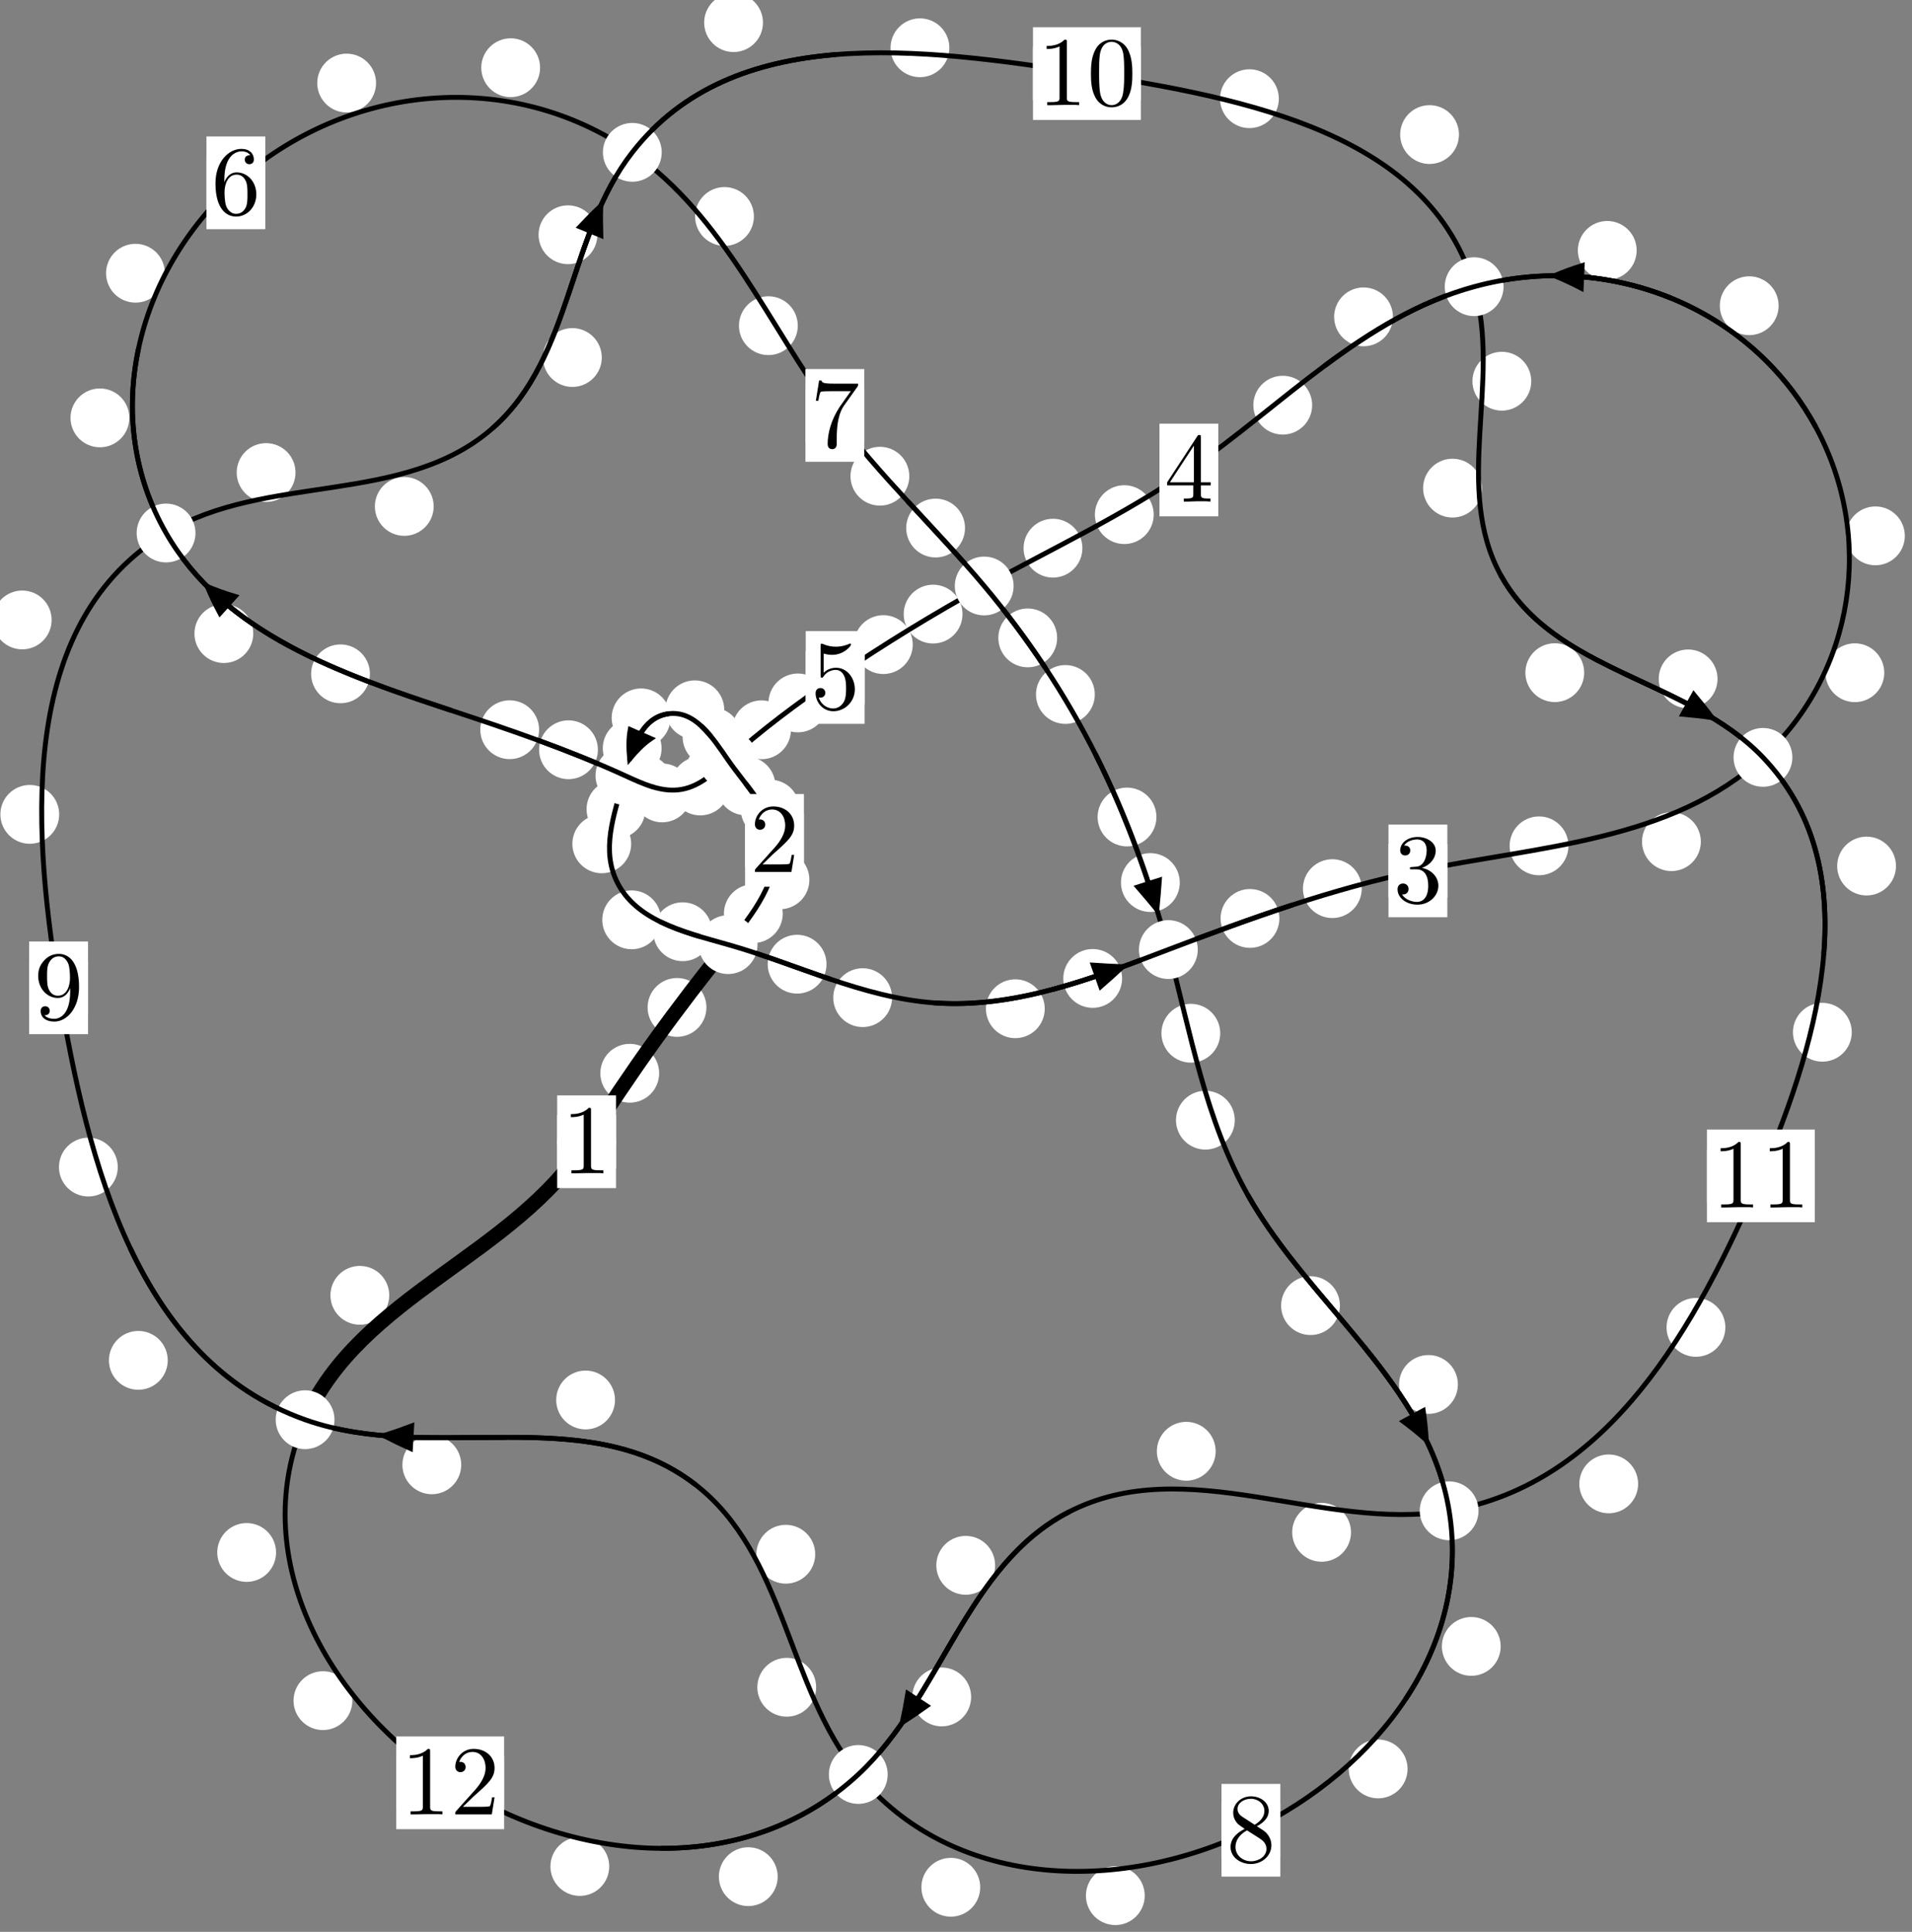 <?xml version="1.0"?>
<!-- Created by MetaPost 1.999 on 2021.07.05:2358 -->
<svg version="1.1" xmlns="http://www.w3.org/2000/svg" xmlns:xlink="http://www.w3.org/1999/xlink" width="194.323" height="196.328" viewBox="0 0 194.323 196.328">
<rect x="0" y="0" width="194.323" height="196.328" fill="#808080" stroke="none"/>
<!-- Original BoundingBox: -74.730148 -99.638138 119.592682 96.689575 -->
  <defs>
    <g transform="scale(0.01,0.01)" id="GLYPHcmr10_48">
      <path style="fill-rule: evenodd;" d="M460 -320C460 -400,455 -480,420 -554C374 -650,292 -666,250 -666C190 -666,117 -640,76 -547C44 -478,39 -400,39 -320C39 -245,43 -155,84 -79C127 2,200 22,249 22C303 22,379 1,423 -94C455 -163,460 -241,460 -320M249 -0C210 -0,151 -25,133 -121C122 -181,122 -273,122 -332C122 -396,122 -462,130 -516C149 -635,224 -644,249 -644C282 -644,348 -626,367 -527C377 -471,377 -395,377 -332C377 -257,377 -189,366 -125C351 -30,294 -0,249 -0"></path>
    </g>
    <g transform="scale(0.01,0.01)" id="GLYPHcmr10_49">
      <path style="fill-rule: evenodd;" d="M294 -640C294 -664,294 -666,271 -666C209 -602,121 -602,89 -602L89 -571C109 -571,168 -571,220 -597L220 -79C220 -43,217 -31,127 -31L95 -31L95 -0L257 -0L130 -3L217 -3L257 -3L297 -3L384 -3L419 -0L419 -31L387 -31C297 -31,294 -42,294 -79"></path>
    </g>
    <g transform="scale(0.01,0.01)" id="GLYPHcmr10_50">
      <path style="fill-rule: evenodd;" d="M127 -77L233 -180C389 -318,449 -372,449 -472C449 -586,359 -666,237 -666C124 -666,50 -574,50 -485C50 -429,100 -429,103 -429C120 -429,155 -441,155 -482C155 -508,137 -534,102 -534C94 -534,92 -534,89 -533C112 -598,166 -635,224 -635C315 -635,358 -554,358 -472C358 -392,308 -313,253 -251L61 -37C50 -26,50 -24,50 -0L421 -0L449 -174L424 -174C419 -144,412 -100,402 -85C395 -77,329 -77,307 -77"></path>
    </g>
    <g transform="scale(0.01,0.01)" id="GLYPHcmr10_51">
      <path style="fill-rule: evenodd;" d="M290 -352C372 -379,430 -449,430 -528C430 -610,342 -666,246 -666C145 -666,69 -606,69 -530C69 -497,91 -478,120 -478C151 -478,171 -500,171 -529C171 -579,124 -579,109 -579C140 -628,206 -641,242 -641C283 -641,338 -619,338 -529C338 -517,336 -459,310 -415C280 -367,246 -364,221 -363C213 -362,189 -360,182 -360C174 -359,167 -358,167 -348C167 -337,174 -337,191 -337L235 -337C317 -337,354 -269,354 -171C354 -35,285 -6,241 -6C198 -6,123 -23,88 -82C123 -77,154 -99,154 -137C154 -173,127 -193,98 -193C74 -193,42 -179,42 -135C42 -44,135 22,244 22C366 22,457 -69,457 -171C457 -253,394 -331,290 -352"></path>
    </g>
    <g transform="scale(0.01,0.01)" id="GLYPHcmr10_52">
      <path style="fill-rule: evenodd;" d="M294 -165L294 -78C294 -42,292 -31,218 -31L197 -31L197 -0L332 -0L238 -3L290 -3L332 -3L374 -3L427 -3L468 -0L468 -31L447 -31C373 -31,371 -42,371 -78L371 -165L471 -165L471 -196L371 -196L371 -651C371 -671,371 -677,355 -677C346 -677,343 -677,335 -665L28 -196L28 -165M300 -196L56 -196L300 -569"></path>
    </g>
    <g transform="scale(0.01,0.01)" id="GLYPHcmr10_53">
      <path style="fill-rule: evenodd;" d="M449 -201C449 -320,367 -420,259 -420C211 -420,168 -404,132 -369L132 -564C152 -558,185 -551,217 -551C340 -551,410 -642,410 -655C410 -661,407 -666,400 -666C399 -666,397 -666,392 -663C372 -654,323 -634,256 -634C216 -634,170 -641,123 -662C115 -665,113 -665,111 -665C101 -665,101 -657,101 -641L101 -345C101 -327,101 -319,115 -319C122 -319,124 -322,128 -328C139 -344,176 -398,257 -398C309 -398,334 -352,342 -334C358 -297,360 -258,360 -208C360 -173,360 -113,336 -71C312 -32,275 -6,229 -6C156 -6,99 -59,82 -118C85 -117,88 -116,99 -116C132 -116,149 -141,149 -165C149 -189,132 -214,99 -214C85 -214,50 -207,50 -161C50 -75,119 22,231 22C347 22,449 -74,449 -201"></path>
    </g>
    <g transform="scale(0.01,0.01)" id="GLYPHcmr10_54">
      <path style="fill-rule: evenodd;" d="M132 -328L132 -352C132 -605,256 -641,307 -641C331 -641,373 -635,395 -601C380 -601,340 -601,340 -556C340 -525,364 -510,386 -510C402 -510,432 -519,432 -558C432 -618,388 -666,305 -666C177 -666,42 -537,42 -316C42 -49,158 22,251 22C362 22,457 -72,457 -204C457 -331,368 -427,257 -427C189 -427,152 -376,132 -328M251 -6C188 -6,158 -66,152 -81C134 -128,134 -208,134 -226C134 -304,166 -404,256 -404C272 -404,318 -404,349 -342C367 -305,367 -254,367 -205C367 -157,367 -107,350 -71C320 -11,274 -6,251 -6"></path>
    </g>
    <g transform="scale(0.01,0.01)" id="GLYPHcmr10_55">
      <path style="fill-rule: evenodd;" d="M476 -609C485 -621,485 -623,485 -644L242 -644C120 -644,118 -657,114 -676L89 -676L56 -470L81 -470C84 -486,93 -549,106 -561C113 -567,191 -567,204 -567L411 -567C400 -551,321 -442,299 -409C209 -274,176 -135,176 -33C176 -23,176 22,222 22C268 22,268 -23,268 -33L268 -84C268 -139,271 -194,279 -248C283 -271,297 -357,341 -419"></path>
    </g>
    <g transform="scale(0.01,0.01)" id="GLYPHcmr10_56">
      <path style="fill-rule: evenodd;" d="M163 -457C117 -487,113 -521,113 -538C113 -599,178 -641,249 -641C322 -641,386 -589,386 -517C386 -460,347 -412,287 -377M309 -362C381 -399,430 -451,430 -517C430 -609,341 -666,250 -666C150 -666,69 -592,69 -499C69 -481,71 -436,113 -389C124 -377,161 -352,186 -335C128 -306,42 -250,42 -151C42 -45,144 22,249 22C362 22,457 -61,457 -168C457 -204,446 -249,408 -291C389 -312,373 -322,309 -362M209 -320L332 -242C360 -223,407 -193,407 -132C407 -58,332 -6,250 -6C164 -6,92 -68,92 -151C92 -209,124 -273,209 -320"></path>
    </g>
    <g transform="scale(0.01,0.01)" id="GLYPHcmr10_57">
      <path style="fill-rule: evenodd;" d="M367 -318L367 -286C367 -52,263 -6,205 -6C188 -6,134 -8,107 -42C151 -42,159 -71,159 -88C159 -119,135 -134,113 -134C97 -134,67 -125,67 -86C67 -19,121 22,206 22C335 22,457 -114,457 -329C457 -598,342 -666,253 -666C198 -666,149 -648,106 -603C65 -558,42 -516,42 -441C42 -316,130 -218,242 -218C303 -218,344 -260,367 -318M243 -241C227 -241,181 -241,150 -304C132 -341,132 -391,132 -440C132 -494,132 -541,153 -578C180 -628,218 -641,253 -641C299 -641,332 -607,349 -562C361 -530,365 -467,365 -421C365 -338,331 -241,243 -241"></path>
    </g>
  </defs>
  <path d="M66.993 109.072C66.993 108.28,66.678 107.519,66.118 106.959C65.557 106.398,64.797 106.084,64.004 106.084C63.212 106.084,62.452 106.398,61.891 106.959C61.331 107.519,61.016 108.28,61.016 109.072C61.016 109.865,61.331 110.625,61.891 111.186C62.452 111.746,63.212 112.061,64.004 112.061C64.797 112.061,65.557 111.746,66.118 111.186C66.678 110.625,66.993 109.865,66.993 109.072Z" style="fill: rgb(100%,100%,100%);stroke: none;"></path>
  <path d="M62.607 116.034C62.607 115.241,62.292 114.481,61.731 113.92C61.171 113.36,60.411 113.045,59.618 113.045C58.825 113.045,58.065 113.36,57.505 113.92C56.944 114.481,56.629 115.241,56.629 116.034C56.629 116.826,56.944 117.586,57.505 118.147C58.065 118.707,58.825 119.022,59.618 119.022C60.411 119.022,61.171 118.707,61.731 118.147C62.292 117.586,62.607 116.826,62.607 116.034Z" style="fill: rgb(100%,100%,100%);stroke: none;"></path>
  <path d="M79.553 92.849C79.553 92.056,79.238 91.296,78.677 90.735C78.117 90.175,77.357 89.86,76.564 89.86C75.771 89.86,75.011 90.175,74.451 90.735C73.89 91.296,73.575 92.056,73.575 92.849C73.575 93.641,73.89 94.401,74.451 94.962C75.011 95.522,75.771 95.837,76.564 95.837C77.357 95.837,78.117 95.522,78.677 94.962C79.238 94.401,79.553 93.641,79.553 92.849Z" style="fill: rgb(100%,100%,100%);stroke: none;"></path>
  <path d="M71.796 102.382C71.796 101.59,71.481 100.829,70.92 100.269C70.36 99.708,69.6 99.394,68.807 99.394C68.014 99.394,67.254 99.708,66.694 100.269C66.133 100.829,65.818 101.59,65.818 102.382C65.818 103.175,66.133 103.935,66.694 104.496C67.254 105.056,68.014 105.371,68.807 105.371C69.6 105.371,70.36 105.056,70.92 104.496C71.481 103.935,71.796 103.175,71.796 102.382Z" style="fill: rgb(100%,100%,100%);stroke: none;"></path>
  <path d="M81.263 82.224C81.263 81.432,80.948 80.672,80.387 80.111C79.827 79.551,79.067 79.236,78.274 79.236C77.481 79.236,76.721 79.551,76.161 80.111C75.6 80.672,75.285 81.432,75.285 82.224C75.285 83.017,75.6 83.777,76.161 84.338C76.721 84.898,77.481 85.213,78.274 85.213C79.067 85.213,79.827 84.898,80.387 84.338C80.948 83.777,81.263 83.017,81.263 82.224Z" style="fill: rgb(100%,100%,100%);stroke: none;"></path>
  <path d="M82.26 89.412C82.26 88.62,81.945 87.859,81.385 87.299C80.824 86.738,80.064 86.424,79.271 86.424C78.479 86.424,77.719 86.738,77.158 87.299C76.598 87.859,76.283 88.62,76.283 89.412C76.283 90.205,76.598 90.965,77.158 91.526C77.719 92.086,78.479 92.401,79.271 92.401C80.064 92.401,80.824 92.086,81.385 91.526C81.945 90.965,82.26 90.205,82.26 89.412Z" style="fill: rgb(100%,100%,100%);stroke: none;"></path>
  <path d="M75.354 74.888C75.354 74.096,75.04 73.336,74.479 72.775C73.919 72.215,73.158 71.9,72.366 71.9C71.573 71.9,70.813 72.215,70.252 72.775C69.692 73.336,69.377 74.096,69.377 74.888C69.377 75.681,69.692 76.441,70.252 77.002C70.813 77.562,71.573 77.877,72.366 77.877C73.158 77.877,73.919 77.562,74.479 77.002C75.04 76.441,75.354 75.681,75.354 74.888Z" style="fill: rgb(100%,100%,100%);stroke: none;"></path>
  <path d="M78.807 79.872C78.807 79.079,78.492 78.319,77.932 77.758C77.371 77.198,76.611 76.883,75.819 76.883C75.026 76.883,74.266 77.198,73.705 77.758C73.145 78.319,72.83 79.079,72.83 79.872C72.83 80.664,73.145 81.425,73.705 81.985C74.266 82.546,75.026 82.861,75.819 82.861C76.611 82.861,77.371 82.546,77.932 81.985C78.492 81.425,78.807 80.664,78.807 79.872Z" style="fill: rgb(100%,100%,100%);stroke: none;"></path>
  <path d="M68.143 72.956C68.143 72.163,67.829 71.403,67.268 70.842C66.708 70.282,65.947 69.967,65.155 69.967C64.362 69.967,63.602 70.282,63.041 70.842C62.481 71.403,62.166 72.163,62.166 72.956C62.166 73.748,62.481 74.508,63.041 75.069C63.602 75.629,64.362 75.944,65.155 75.944C65.947 75.944,66.708 75.629,67.268 75.069C67.829 74.508,68.143 73.748,68.143 72.956Z" style="fill: rgb(100%,100%,100%);stroke: none;"></path>
  <path d="M73.607 72.136C73.607 71.343,73.292 70.583,72.731 70.022C72.171 69.462,71.411 69.147,70.618 69.147C69.825 69.147,69.065 69.462,68.505 70.022C67.944 70.583,67.629 71.343,67.629 72.136C67.629 72.928,67.944 73.688,68.505 74.249C69.065 74.809,69.825 75.124,70.618 75.124C71.411 75.124,72.171 74.809,72.731 74.249C73.292 73.688,73.607 72.928,73.607 72.136Z" style="fill: rgb(100%,100%,100%);stroke: none;"></path>
  <path d="M65.593 82.235C65.593 81.442,65.278 80.682,64.717 80.121C64.157 79.561,63.397 79.246,62.604 79.246C61.811 79.246,61.051 79.561,60.491 80.121C59.93 80.682,59.615 81.442,59.615 82.235C59.615 83.027,59.93 83.788,60.491 84.348C61.051 84.908,61.811 85.223,62.604 85.223C63.397 85.223,64.157 84.908,64.717 84.348C65.278 83.788,65.593 83.027,65.593 82.235Z" style="fill: rgb(100%,100%,100%);stroke: none;"></path>
  <path d="M67.24 76.05C67.24 75.258,66.925 74.498,66.365 73.937C65.804 73.377,65.044 73.062,64.252 73.062C63.459 73.062,62.699 73.377,62.138 73.937C61.578 74.498,61.263 75.258,61.263 76.05C61.263 76.843,61.578 77.603,62.138 78.164C62.699 78.724,63.459 79.039,64.252 79.039C65.044 79.039,65.804 78.724,66.365 78.164C66.925 77.603,67.24 76.843,67.24 76.05Z" style="fill: rgb(100%,100%,100%);stroke: none;"></path>
  <path d="M67.188 93.481C67.188 92.688,66.873 91.928,66.313 91.367C65.752 90.807,64.992 90.492,64.199 90.492C63.407 90.492,62.647 90.807,62.086 91.367C61.526 91.928,61.211 92.688,61.211 93.481C61.211 94.273,61.526 95.034,62.086 95.594C62.647 96.154,63.407 96.469,64.199 96.469C64.992 96.469,65.752 96.154,66.313 95.594C66.873 95.034,67.188 94.273,67.188 93.481Z" style="fill: rgb(100%,100%,100%);stroke: none;"></path>
  <path d="M64.148 85.757C64.148 84.964,63.833 84.204,63.273 83.644C62.712 83.083,61.952 82.768,61.16 82.768C60.367 82.768,59.607 83.083,59.046 83.644C58.486 84.204,58.171 84.964,58.171 85.757C58.171 86.55,58.486 87.31,59.046 87.87C59.607 88.431,60.367 88.746,61.16 88.746C61.952 88.746,62.712 88.431,63.273 87.87C63.833 87.31,64.148 86.55,64.148 85.757Z" style="fill: rgb(100%,100%,100%);stroke: none;"></path>
  <path d="M84.002 97.988C84.002 97.195,83.687 96.435,83.126 95.875C82.566 95.314,81.806 94.999,81.013 94.999C80.22 94.999,79.46 95.314,78.9 95.875C78.339 96.435,78.024 97.195,78.024 97.988C78.024 98.781,78.339 99.541,78.9 100.101C79.46 100.662,80.22 100.977,81.013 100.977C81.806 100.977,82.566 100.662,83.126 100.101C83.687 99.541,84.002 98.781,84.002 97.988Z" style="fill: rgb(100%,100%,100%);stroke: none;"></path>
  <path d="M72.368 94.69C72.368 93.897,72.053 93.137,71.493 92.577C70.932 92.016,70.172 91.701,69.379 91.701C68.587 91.701,67.826 92.016,67.266 92.577C66.706 93.137,66.391 93.897,66.391 94.69C66.391 95.483,66.706 96.243,67.266 96.803C67.826 97.364,68.587 97.679,69.379 97.679C70.172 97.679,70.932 97.364,71.493 96.803C72.053 96.243,72.368 95.483,72.368 94.69Z" style="fill: rgb(100%,100%,100%);stroke: none;"></path>
  <path d="M106.181 102.516C106.181 101.723,105.866 100.963,105.305 100.403C104.745 99.842,103.985 99.527,103.192 99.527C102.399 99.527,101.639 99.842,101.079 100.403C100.518 100.963,100.203 101.723,100.203 102.516C100.203 103.309,100.518 104.069,101.079 104.629C101.639 105.19,102.399 105.505,103.192 105.505C103.985 105.505,104.745 105.19,105.305 104.629C105.866 104.069,106.181 103.309,106.181 102.516Z" style="fill: rgb(100%,100%,100%);stroke: none;"></path>
  <path d="M90.665 101.389C90.665 100.596,90.35 99.836,89.789 99.275C89.229 98.715,88.469 98.4,87.676 98.4C86.883 98.4,86.123 98.715,85.563 99.275C85.002 99.836,84.687 100.596,84.687 101.389C84.687 102.181,85.002 102.942,85.563 103.502C86.123 104.063,86.883 104.378,87.676 104.378C88.469 104.378,89.229 104.063,89.789 103.502C90.35 102.942,90.665 102.181,90.665 101.389Z" style="fill: rgb(100%,100%,100%);stroke: none;"></path>
  <path d="M130.028 93.339C130.028 92.546,129.713 91.786,129.152 91.226C128.592 90.665,127.832 90.35,127.039 90.35C126.246 90.35,125.486 90.665,124.926 91.226C124.365 91.786,124.05 92.546,124.05 93.339C124.05 94.132,124.365 94.892,124.926 95.452C125.486 96.013,126.246 96.328,127.039 96.328C127.832 96.328,128.592 96.013,129.152 95.452C129.713 94.892,130.028 94.132,130.028 93.339Z" style="fill: rgb(100%,100%,100%);stroke: none;"></path>
  <path d="M114.043 99.435C114.043 98.643,113.728 97.883,113.168 97.322C112.607 96.762,111.847 96.447,111.054 96.447C110.262 96.447,109.502 96.762,108.941 97.322C108.381 97.883,108.066 98.643,108.066 99.435C108.066 100.228,108.381 100.988,108.941 101.549C109.502 102.109,110.262 102.424,111.054 102.424C111.847 102.424,112.607 102.109,113.168 101.549C113.728 100.988,114.043 100.228,114.043 99.435Z" style="fill: rgb(100%,100%,100%);stroke: none;"></path>
  <path d="M159.407 85.961C159.407 85.168,159.092 84.408,158.531 83.848C157.971 83.287,157.211 82.972,156.418 82.972C155.625 82.972,154.865 83.287,154.305 83.848C153.744 84.408,153.429 85.168,153.429 85.961C153.429 86.754,153.744 87.514,154.305 88.074C154.865 88.635,155.625 88.95,156.418 88.95C157.211 88.95,157.971 88.635,158.531 88.074C159.092 87.514,159.407 86.754,159.407 85.961Z" style="fill: rgb(100%,100%,100%);stroke: none;"></path>
  <path d="M138.399 90.31C138.399 89.517,138.084 88.757,137.524 88.196C136.963 87.636,136.203 87.321,135.41 87.321C134.618 87.321,133.858 87.636,133.297 88.196C132.737 88.757,132.422 89.517,132.422 90.31C132.422 91.102,132.737 91.862,133.297 92.423C133.858 92.983,134.618 93.298,135.41 93.298C136.203 93.298,136.963 92.983,137.524 92.423C138.084 91.862,138.399 91.102,138.399 90.31Z" style="fill: rgb(100%,100%,100%);stroke: none;"></path>
  <path d="M191.505 68.368C191.505 67.575,191.19 66.815,190.63 66.254C190.069 65.694,189.309 65.379,188.516 65.379C187.724 65.379,186.963 65.694,186.403 66.254C185.842 66.815,185.528 67.575,185.528 68.368C185.528 69.16,185.842 69.921,186.403 70.481C186.963 71.042,187.724 71.357,188.516 71.357C189.309 71.357,190.069 71.042,190.63 70.481C191.19 69.921,191.505 69.16,191.505 68.368Z" style="fill: rgb(100%,100%,100%);stroke: none;"></path>
  <path d="M172.862 85.537C172.862 84.745,172.547 83.985,171.987 83.424C171.426 82.864,170.666 82.549,169.874 82.549C169.081 82.549,168.321 82.864,167.76 83.424C167.2 83.985,166.885 84.745,166.885 85.537C166.885 86.33,167.2 87.09,167.76 87.651C168.321 88.211,169.081 88.526,169.874 88.526C170.666 88.526,171.426 88.211,171.987 87.651C172.547 87.09,172.862 86.33,172.862 85.537Z" style="fill: rgb(100%,100%,100%);stroke: none;"></path>
  <path d="M180.768 31.07C180.768 30.277,180.453 29.517,179.893 28.957C179.332 28.396,178.572 28.081,177.78 28.081C176.987 28.081,176.227 28.396,175.666 28.957C175.106 29.517,174.791 30.277,174.791 31.07C174.791 31.863,175.106 32.623,175.666 33.183C176.227 33.744,176.987 34.059,177.78 34.059C178.572 34.059,179.332 33.744,179.893 33.183C180.453 32.623,180.768 31.863,180.768 31.07Z" style="fill: rgb(100%,100%,100%);stroke: none;"></path>
  <path d="M193.593 54.457C193.593 53.664,193.278 52.904,192.717 52.344C192.157 51.783,191.397 51.468,190.604 51.468C189.811 51.468,189.051 51.783,188.491 52.344C187.93 52.904,187.615 53.664,187.615 54.457C187.615 55.25,187.93 56.01,188.491 56.57C189.051 57.131,189.811 57.446,190.604 57.446C191.397 57.446,192.157 57.131,192.717 56.57C193.278 56.01,193.593 55.25,193.593 54.457Z" style="fill: rgb(100%,100%,100%);stroke: none;"></path>
  <path d="M141.569 32.201C141.569 31.408,141.254 30.648,140.694 30.088C140.133 29.527,139.373 29.212,138.58 29.212C137.788 29.212,137.028 29.527,136.467 30.088C135.907 30.648,135.592 31.408,135.592 32.201C135.592 32.994,135.907 33.754,136.467 34.314C137.028 34.875,137.788 35.19,138.58 35.19C139.373 35.19,140.133 34.875,140.694 34.314C141.254 33.754,141.569 32.994,141.569 32.201Z" style="fill: rgb(100%,100%,100%);stroke: none;"></path>
  <path d="M166.34 25.448C166.34 24.655,166.025 23.895,165.465 23.335C164.904 22.774,164.144 22.459,163.351 22.459C162.559 22.459,161.799 22.774,161.238 23.335C160.678 23.895,160.363 24.655,160.363 25.448C160.363 26.241,160.678 27.001,161.238 27.561C161.799 28.122,162.559 28.437,163.351 28.437C164.144 28.437,164.904 28.122,165.465 27.561C166.025 27.001,166.34 26.241,166.34 25.448Z" style="fill: rgb(100%,100%,100%);stroke: none;"></path>
  <path d="M117.255 52.301C117.255 51.508,116.94 50.748,116.379 50.188C115.819 49.627,115.059 49.312,114.266 49.312C113.473 49.312,112.713 49.627,112.153 50.188C111.592 50.748,111.277 51.508,111.277 52.301C111.277 53.094,111.592 53.854,112.153 54.414C112.713 54.975,113.473 55.29,114.266 55.29C115.059 55.29,115.819 54.975,116.379 54.414C116.94 53.854,117.255 53.094,117.255 52.301Z" style="fill: rgb(100%,100%,100%);stroke: none;"></path>
  <path d="M133.359 41.176C133.359 40.384,133.044 39.623,132.483 39.063C131.923 38.502,131.163 38.188,130.37 38.188C129.577 38.188,128.817 38.502,128.257 39.063C127.696 39.623,127.381 40.384,127.381 41.176C127.381 41.969,127.696 42.729,128.257 43.29C128.817 43.85,129.577 44.165,130.37 44.165C131.163 44.165,131.923 43.85,132.483 43.29C133.044 42.729,133.359 41.969,133.359 41.176Z" style="fill: rgb(100%,100%,100%);stroke: none;"></path>
  <path d="M97.823 62.409C97.823 61.617,97.508 60.857,96.947 60.296C96.387 59.736,95.627 59.421,94.834 59.421C94.041 59.421,93.281 59.736,92.721 60.296C92.16 60.857,91.845 61.617,91.845 62.409C91.845 63.202,92.16 63.962,92.721 64.523C93.281 65.083,94.041 65.398,94.834 65.398C95.627 65.398,96.387 65.083,96.947 64.523C97.508 63.962,97.823 63.202,97.823 62.409Z" style="fill: rgb(100%,100%,100%);stroke: none;"></path>
  <path d="M110.007 55.709C110.007 54.916,109.692 54.156,109.131 53.596C108.571 53.035,107.811 52.72,107.018 52.72C106.225 52.72,105.465 53.035,104.905 53.596C104.344 54.156,104.029 54.916,104.029 55.709C104.029 56.502,104.344 57.262,104.905 57.822C105.465 58.383,106.225 58.698,107.018 58.698C107.811 58.698,108.571 58.383,109.131 57.822C109.692 57.262,110.007 56.502,110.007 55.709Z" style="fill: rgb(100%,100%,100%);stroke: none;"></path>
  <path d="M84.081 71.436C84.081 70.644,83.766 69.884,83.205 69.323C82.645 68.763,81.885 68.448,81.092 68.448C80.299 68.448,79.539 68.763,78.979 69.323C78.418 69.884,78.103 70.644,78.103 71.436C78.103 72.229,78.418 72.989,78.979 73.55C79.539 74.11,80.299 74.425,81.092 74.425C81.885 74.425,82.645 74.11,83.205 73.55C83.766 72.989,84.081 72.229,84.081 71.436Z" style="fill: rgb(100%,100%,100%);stroke: none;"></path>
  <path d="M92.766 65.51C92.766 64.717,92.451 63.957,91.89 63.397C91.33 62.836,90.57 62.521,89.777 62.521C88.984 62.521,88.224 62.836,87.664 63.397C87.103 63.957,86.788 64.717,86.788 65.51C86.788 66.303,87.103 67.063,87.664 67.623C88.224 68.184,88.984 68.499,89.777 68.499C90.57 68.499,91.33 68.184,91.89 67.623C92.451 67.063,92.766 66.303,92.766 65.51Z" style="fill: rgb(100%,100%,100%);stroke: none;"></path>
  <path d="M75.588 78.517C75.588 77.724,75.273 76.964,74.713 76.403C74.152 75.843,73.392 75.528,72.599 75.528C71.807 75.528,71.046 75.843,70.486 76.403C69.925 76.964,69.61 77.724,69.61 78.517C69.61 79.309,69.925 80.069,70.486 80.63C71.046 81.19,71.807 81.505,72.599 81.505C73.392 81.505,74.152 81.19,74.713 80.63C75.273 80.069,75.588 79.309,75.588 78.517Z" style="fill: rgb(100%,100%,100%);stroke: none;"></path>
  <path d="M80.387 74.167C80.387 73.374,80.073 72.614,79.512 72.054C78.952 71.493,78.191 71.178,77.399 71.178C76.606 71.178,75.846 71.493,75.285 72.054C74.725 72.614,74.41 73.374,74.41 74.167C74.41 74.96,74.725 75.72,75.285 76.28C75.846 76.841,76.606 77.156,77.399 77.156C78.191 77.156,78.952 76.841,79.512 76.28C80.073 75.72,80.387 74.96,80.387 74.167Z" style="fill: rgb(100%,100%,100%);stroke: none;"></path>
  <path d="M70.287 80.582C70.287 79.789,69.972 79.029,69.412 78.468C68.851 77.908,68.091 77.593,67.298 77.593C66.506 77.593,65.745 77.908,65.185 78.468C64.624 79.029,64.31 79.789,64.31 80.582C64.31 81.374,64.624 82.135,65.185 82.695C65.745 83.255,66.506 83.57,67.298 83.57C68.091 83.57,68.851 83.255,69.412 82.695C69.972 82.135,70.287 81.374,70.287 80.582Z" style="fill: rgb(100%,100%,100%);stroke: none;"></path>
  <path d="M74.16 79.878C74.16 79.085,73.845 78.325,73.285 77.765C72.724 77.204,71.964 76.889,71.172 76.889C70.379 76.889,69.619 77.204,69.058 77.765C68.498 78.325,68.183 79.085,68.183 79.878C68.183 80.671,68.498 81.431,69.058 81.991C69.619 82.552,70.379 82.867,71.172 82.867C71.964 82.867,72.724 82.552,73.285 81.991C73.845 81.431,74.16 80.671,74.16 79.878Z" style="fill: rgb(100%,100%,100%);stroke: none;"></path>
  <path d="M60.767 76.196C60.767 75.403,60.452 74.643,59.892 74.083C59.331 73.522,58.571 73.207,57.778 73.207C56.986 73.207,56.226 73.522,55.665 74.083C55.105 74.643,54.79 75.403,54.79 76.196C54.79 76.989,55.105 77.749,55.665 78.309C56.226 78.87,56.986 79.185,57.778 79.185C58.571 79.185,59.331 78.87,59.892 78.309C60.452 77.749,60.767 76.989,60.767 76.196Z" style="fill: rgb(100%,100%,100%);stroke: none;"></path>
  <path d="M68.355 79.667C68.355 78.874,68.04 78.114,67.48 77.554C66.919 76.993,66.159 76.678,65.367 76.678C64.574 76.678,63.814 76.993,63.253 77.554C62.693 78.114,62.378 78.874,62.378 79.667C62.378 80.46,62.693 81.22,63.253 81.78C63.814 82.341,64.574 82.656,65.367 82.656C66.159 82.656,66.919 82.341,67.48 81.78C68.04 81.22,68.355 80.46,68.355 79.667Z" style="fill: rgb(100%,100%,100%);stroke: none;"></path>
  <path d="M37.597 68.481C37.597 67.688,37.282 66.928,36.722 66.367C36.161 65.807,35.401 65.492,34.608 65.492C33.816 65.492,33.055 65.807,32.495 66.367C31.934 66.928,31.62 67.688,31.62 68.481C31.62 69.273,31.934 70.034,32.495 70.594C33.055 71.155,33.816 71.469,34.608 71.469C35.401 71.469,36.161 71.155,36.722 70.594C37.282 70.034,37.597 69.273,37.597 68.481Z" style="fill: rgb(100%,100%,100%);stroke: none;"></path>
  <path d="M54.79 74.159C54.79 73.367,54.475 72.607,53.915 72.046C53.354 71.486,52.594 71.171,51.801 71.171C51.009 71.171,50.249 71.486,49.688 72.046C49.128 72.607,48.813 73.367,48.813 74.159C48.813 74.952,49.128 75.712,49.688 76.273C50.249 76.833,51.009 77.148,51.801 77.148C52.594 77.148,53.354 76.833,53.915 76.273C54.475 75.712,54.79 74.952,54.79 74.159Z" style="fill: rgb(100%,100%,100%);stroke: none;"></path>
  <path d="M13.144 42.467C13.144 41.675,12.829 40.915,12.268 40.354C11.708 39.794,10.948 39.479,10.155 39.479C9.362 39.479,8.602 39.794,8.042 40.354C7.481 40.915,7.166 41.675,7.166 42.467C7.166 43.26,7.481 44.02,8.042 44.581C8.602 45.141,9.362 45.456,10.155 45.456C10.948 45.456,11.708 45.141,12.268 44.581C12.829 44.02,13.144 43.26,13.144 42.467Z" style="fill: rgb(100%,100%,100%);stroke: none;"></path>
  <path d="M25.74 64.39C25.74 63.597,25.425 62.837,24.864 62.277C24.304 61.716,23.544 61.401,22.751 61.401C21.958 61.401,21.198 61.716,20.638 62.277C20.077 62.837,19.762 63.597,19.762 64.39C19.762 65.183,20.077 65.943,20.638 66.503C21.198 67.064,21.958 67.379,22.751 67.379C23.544 67.379,24.304 67.064,24.864 66.503C25.425 65.943,25.74 65.183,25.74 64.39Z" style="fill: rgb(100%,100%,100%);stroke: none;"></path>
  <path d="M38.22 8.441C38.22 7.649,37.905 6.889,37.344 6.328C36.784 5.768,36.024 5.453,35.231 5.453C34.438 5.453,33.678 5.768,33.118 6.328C32.557 6.889,32.242 7.649,32.242 8.441C32.242 9.234,32.557 9.994,33.118 10.555C33.678 11.115,34.438 11.43,35.231 11.43C36.024 11.43,36.784 11.115,37.344 10.555C37.905 9.994,38.22 9.234,38.22 8.441Z" style="fill: rgb(100%,100%,100%);stroke: none;"></path>
  <path d="M16.756 27.767C16.756 26.974,16.441 26.214,15.881 25.653C15.32 25.093,14.56 24.778,13.767 24.778C12.975 24.778,12.215 25.093,11.654 25.653C11.094 26.214,10.779 26.974,10.779 27.767C10.779 28.559,11.094 29.319,11.654 29.88C12.215 30.44,12.975 30.755,13.767 30.755C14.56 30.755,15.32 30.44,15.881 29.88C16.441 29.319,16.756 28.559,16.756 27.767Z" style="fill: rgb(100%,100%,100%);stroke: none;"></path>
  <path d="M76.622 21.999C76.622 21.206,76.307 20.446,75.746 19.886C75.186 19.325,74.426 19.01,73.633 19.01C72.84 19.01,72.08 19.325,71.52 19.886C70.959 20.446,70.644 21.206,70.644 21.999C70.644 22.792,70.959 23.552,71.52 24.112C72.08 24.673,72.84 24.988,73.633 24.988C74.426 24.988,75.186 24.673,75.746 24.112C76.307 23.552,76.622 22.792,76.622 21.999Z" style="fill: rgb(100%,100%,100%);stroke: none;"></path>
  <path d="M54.89 6.881C54.89 6.088,54.575 5.328,54.015 4.768C53.454 4.207,52.694 3.892,51.901 3.892C51.109 3.892,50.349 4.207,49.788 4.768C49.228 5.328,48.913 6.088,48.913 6.881C48.913 7.674,49.228 8.434,49.788 8.994C50.349 9.555,51.109 9.87,51.901 9.87C52.694 9.87,53.454 9.555,54.015 8.994C54.575 8.434,54.89 7.674,54.89 6.881Z" style="fill: rgb(100%,100%,100%);stroke: none;"></path>
  <path d="M92.416 48.395C92.416 47.603,92.101 46.842,91.54 46.282C90.98 45.722,90.219 45.407,89.427 45.407C88.634 45.407,87.874 45.722,87.313 46.282C86.753 46.842,86.438 47.603,86.438 48.395C86.438 49.188,86.753 49.948,87.313 50.509C87.874 51.069,88.634 51.384,89.427 51.384C90.219 51.384,90.98 51.069,91.54 50.509C92.101 49.948,92.416 49.188,92.416 48.395Z" style="fill: rgb(100%,100%,100%);stroke: none;"></path>
  <path d="M81.082 33.098C81.082 32.306,80.767 31.546,80.206 30.985C79.646 30.425,78.886 30.11,78.093 30.11C77.3 30.11,76.54 30.425,75.98 30.985C75.419 31.546,75.104 32.306,75.104 33.098C75.104 33.891,75.419 34.651,75.98 35.212C76.54 35.772,77.3 36.087,78.093 36.087C78.886 36.087,79.646 35.772,80.206 35.212C80.767 34.651,81.082 33.891,81.082 33.098Z" style="fill: rgb(100%,100%,100%);stroke: none;"></path>
  <path d="M107.441 64.827C107.441 64.035,107.126 63.275,106.566 62.714C106.006 62.154,105.245 61.839,104.453 61.839C103.66 61.839,102.9 62.154,102.339 62.714C101.779 63.275,101.464 64.035,101.464 64.827C101.464 65.62,101.779 66.38,102.339 66.941C102.9 67.501,103.66 67.816,104.453 67.816C105.245 67.816,106.006 67.501,106.566 66.941C107.126 66.38,107.441 65.62,107.441 64.827Z" style="fill: rgb(100%,100%,100%);stroke: none;"></path>
  <path d="M98.078 53.664C98.078 52.871,97.763 52.111,97.203 51.551C96.642 50.99,95.882 50.675,95.089 50.675C94.297 50.675,93.536 50.99,92.976 51.551C92.416 52.111,92.101 52.871,92.101 53.664C92.101 54.457,92.416 55.217,92.976 55.777C93.536 56.338,94.297 56.653,95.089 56.653C95.882 56.653,96.642 56.338,97.203 55.777C97.763 55.217,98.078 54.457,98.078 53.664Z" style="fill: rgb(100%,100%,100%);stroke: none;"></path>
  <path d="M117.532 83.03C117.532 82.237,117.217 81.477,116.656 80.916C116.096 80.356,115.336 80.041,114.543 80.041C113.75 80.041,112.99 80.356,112.43 80.916C111.869 81.477,111.554 82.237,111.554 83.03C111.554 83.822,111.869 84.583,112.43 85.143C112.99 85.704,113.75 86.018,114.543 86.018C115.336 86.018,116.096 85.704,116.656 85.143C117.217 84.583,117.532 83.822,117.532 83.03Z" style="fill: rgb(100%,100%,100%);stroke: none;"></path>
  <path d="M111.268 70.578C111.268 69.786,110.953 69.026,110.393 68.465C109.832 67.905,109.072 67.59,108.279 67.59C107.487 67.59,106.726 67.905,106.166 68.465C105.605 69.026,105.291 69.786,105.291 70.578C105.291 71.371,105.605 72.131,106.166 72.692C106.726 73.252,107.487 73.567,108.279 73.567C109.072 73.567,109.832 73.252,110.393 72.692C110.953 72.131,111.268 71.371,111.268 70.578Z" style="fill: rgb(100%,100%,100%);stroke: none;"></path>
  <path d="M124.016 105.005C124.016 104.213,123.701 103.453,123.14 102.892C122.58 102.332,121.82 102.017,121.027 102.017C120.234 102.017,119.474 102.332,118.914 102.892C118.353 103.453,118.038 104.213,118.038 105.005C118.038 105.798,118.353 106.558,118.914 107.119C119.474 107.679,120.234 107.994,121.027 107.994C121.82 107.994,122.58 107.679,123.14 107.119C123.701 106.558,124.016 105.798,124.016 105.005Z" style="fill: rgb(100%,100%,100%);stroke: none;"></path>
  <path d="M119.904 89.692C119.904 88.899,119.589 88.139,119.028 87.579C118.468 87.018,117.708 86.703,116.915 86.703C116.122 86.703,115.362 87.018,114.802 87.579C114.241 88.139,113.926 88.899,113.926 89.692C113.926 90.485,114.241 91.245,114.802 91.805C115.362 92.366,116.122 92.681,116.915 92.681C117.708 92.681,118.468 92.366,119.028 91.805C119.589 91.245,119.904 90.485,119.904 89.692Z" style="fill: rgb(100%,100%,100%);stroke: none;"></path>
  <path d="M136.181 132.687C136.181 131.895,135.866 131.135,135.306 130.574C134.746 130.014,133.985 129.699,133.193 129.699C132.4 129.699,131.64 130.014,131.079 130.574C130.519 131.135,130.204 131.895,130.204 132.687C130.204 133.48,130.519 134.24,131.079 134.801C131.64 135.361,132.4 135.676,133.193 135.676C133.985 135.676,134.746 135.361,135.306 134.801C135.866 134.24,136.181 133.48,136.181 132.687Z" style="fill: rgb(100%,100%,100%);stroke: none;"></path>
  <path d="M125.496 113.841C125.496 113.048,125.181 112.288,124.621 111.727C124.06 111.167,123.3 110.852,122.507 110.852C121.715 110.852,120.955 111.167,120.394 111.727C119.834 112.288,119.519 113.048,119.519 113.841C119.519 114.633,119.834 115.393,120.394 115.954C120.955 116.514,121.715 116.829,122.507 116.829C123.3 116.829,124.06 116.514,124.621 115.954C125.181 115.393,125.496 114.633,125.496 113.841Z" style="fill: rgb(100%,100%,100%);stroke: none;"></path>
  <path d="M152.52 167.32C152.52 166.528,152.205 165.768,151.645 165.207C151.084 164.647,150.324 164.332,149.532 164.332C148.739 164.332,147.979 164.647,147.418 165.207C146.858 165.768,146.543 166.528,146.543 167.32C146.543 168.113,146.858 168.873,147.418 169.434C147.979 169.994,148.739 170.309,149.532 170.309C150.324 170.309,151.084 169.994,151.645 169.434C152.205 168.873,152.52 168.113,152.52 167.32Z" style="fill: rgb(100%,100%,100%);stroke: none;"></path>
  <path d="M148.17 140.698C148.17 139.905,147.855 139.145,147.294 138.585C146.734 138.024,145.974 137.709,145.181 137.709C144.388 137.709,143.628 138.024,143.068 138.585C142.507 139.145,142.192 139.905,142.192 140.698C142.192 141.491,142.507 142.251,143.068 142.811C143.628 143.372,144.388 143.687,145.181 143.687C145.974 143.687,146.734 143.372,147.294 142.811C147.855 142.251,148.17 141.491,148.17 140.698Z" style="fill: rgb(100%,100%,100%);stroke: none;"></path>
  <path d="M116.342 192.649C116.342 191.857,116.027 191.097,115.467 190.536C114.906 189.976,114.146 189.661,113.354 189.661C112.561 189.661,111.801 189.976,111.24 190.536C110.68 191.097,110.365 191.857,110.365 192.649C110.365 193.442,110.68 194.202,111.24 194.763C111.801 195.323,112.561 195.638,113.354 195.638C114.146 195.638,114.906 195.323,115.467 194.763C116.027 194.202,116.342 193.442,116.342 192.649Z" style="fill: rgb(100%,100%,100%);stroke: none;"></path>
  <path d="M143.056 179.771C143.056 178.979,142.741 178.218,142.18 177.658C141.62 177.097,140.86 176.783,140.067 176.783C139.274 176.783,138.514 177.097,137.954 177.658C137.393 178.218,137.078 178.979,137.078 179.771C137.078 180.564,137.393 181.324,137.954 181.885C138.514 182.445,139.274 182.76,140.067 182.76C140.86 182.76,141.62 182.445,142.18 181.885C142.741 181.324,143.056 180.564,143.056 179.771Z" style="fill: rgb(100%,100%,100%);stroke: none;"></path>
  <path d="M82.948 171.472C82.948 170.679,82.633 169.919,82.072 169.358C81.512 168.798,80.752 168.483,79.959 168.483C79.166 168.483,78.406 168.798,77.846 169.358C77.285 169.919,76.97 170.679,76.97 171.472C76.97 172.264,77.285 173.024,77.846 173.585C78.406 174.145,79.166 174.46,79.959 174.46C80.752 174.46,81.512 174.145,82.072 173.585C82.633 173.024,82.948 172.264,82.948 171.472Z" style="fill: rgb(100%,100%,100%);stroke: none;"></path>
  <path d="M99.622 191.799C99.622 191.006,99.307 190.246,98.746 189.685C98.186 189.125,97.426 188.81,96.633 188.81C95.84 188.81,95.08 189.125,94.52 189.685C93.959 190.246,93.644 191.006,93.644 191.799C93.644 192.591,93.959 193.351,94.52 193.912C95.08 194.472,95.84 194.787,96.633 194.787C97.426 194.787,98.186 194.472,98.746 193.912C99.307 193.351,99.622 192.591,99.622 191.799Z" style="fill: rgb(100%,100%,100%);stroke: none;"></path>
  <path d="M62.505 142.276C62.505 141.484,62.19 140.723,61.63 140.163C61.069 139.603,60.309 139.288,59.517 139.288C58.724 139.288,57.964 139.603,57.403 140.163C56.843 140.723,56.528 141.484,56.528 142.276C56.528 143.069,56.843 143.829,57.403 144.39C57.964 144.95,58.724 145.265,59.517 145.265C60.309 145.265,61.069 144.95,61.63 144.39C62.19 143.829,62.505 143.069,62.505 142.276Z" style="fill: rgb(100%,100%,100%);stroke: none;"></path>
  <path d="M82.853 157.952C82.853 157.159,82.538 156.399,81.977 155.839C81.417 155.278,80.657 154.963,79.864 154.963C79.071 154.963,78.311 155.278,77.751 155.839C77.19 156.399,76.875 157.159,76.875 157.952C76.875 158.745,77.19 159.505,77.751 160.065C78.311 160.626,79.071 160.941,79.864 160.941C80.657 160.941,81.417 160.626,81.977 160.065C82.538 159.505,82.853 158.745,82.853 157.952Z" style="fill: rgb(100%,100%,100%);stroke: none;"></path>
  <path d="M17.048 138.249C17.048 137.456,16.733 136.696,16.172 136.135C15.612 135.575,14.852 135.26,14.059 135.26C13.266 135.26,12.506 135.575,11.946 136.135C11.385 136.696,11.07 137.456,11.07 138.249C11.07 139.042,11.385 139.802,11.946 140.362C12.506 140.923,13.266 141.238,14.059 141.238C14.852 141.238,15.612 140.923,16.172 140.362C16.733 139.802,17.048 139.042,17.048 138.249Z" style="fill: rgb(100%,100%,100%);stroke: none;"></path>
  <path d="M46.876 148.866C46.876 148.073,46.562 147.313,46.001 146.752C45.441 146.192,44.68 145.877,43.888 145.877C43.095 145.877,42.335 146.192,41.774 146.752C41.214 147.313,40.899 148.073,40.899 148.866C40.899 149.658,41.214 150.419,41.774 150.979C42.335 151.54,43.095 151.854,43.888 151.854C44.68 151.854,45.441 151.54,46.001 150.979C46.562 150.419,46.876 149.658,46.876 148.866Z" style="fill: rgb(100%,100%,100%);stroke: none;"></path>
  <path d="M6.016 82.762C6.016 81.969,5.701 81.209,5.14 80.649C4.58 80.088,3.82 79.773,3.027 79.773C2.234 79.773,1.474 80.088,0.914 80.649C0.353 81.209,0.038 81.969,0.038 82.762C0.038 83.555,0.353 84.315,0.914 84.875C1.474 85.436,2.234 85.751,3.027 85.751C3.82 85.751,4.58 85.436,5.14 84.875C5.701 84.315,6.016 83.555,6.016 82.762Z" style="fill: rgb(100%,100%,100%);stroke: none;"></path>
  <path d="M11.969 118.606C11.969 117.814,11.654 117.053,11.094 116.493C10.533 115.933,9.773 115.618,8.98 115.618C8.188 115.618,7.427 115.933,6.867 116.493C6.306 117.053,5.992 117.814,5.992 118.606C5.992 119.399,6.306 120.159,6.867 120.72C7.427 121.28,8.188 121.595,8.98 121.595C9.773 121.595,10.533 121.28,11.094 120.72C11.654 120.159,11.969 119.399,11.969 118.606Z" style="fill: rgb(100%,100%,100%);stroke: none;"></path>
  <path d="M30.034 48.023C30.034 47.231,29.72 46.47,29.159 45.91C28.599 45.349,27.838 45.035,27.046 45.035C26.253 45.035,25.493 45.349,24.932 45.91C24.372 46.47,24.057 47.231,24.057 48.023C24.057 48.816,24.372 49.576,24.932 50.137C25.493 50.697,26.253 51.012,27.046 51.012C27.838 51.012,28.599 50.697,29.159 50.137C29.72 49.576,30.034 48.816,30.034 48.023Z" style="fill: rgb(100%,100%,100%);stroke: none;"></path>
  <path d="M5.247 63.003C5.247 62.21,4.932 61.45,4.372 60.89C3.811 60.329,3.051 60.014,2.259 60.014C1.466 60.014,0.706 60.329,0.145 60.89C-0.415 61.45,-0.73 62.21,-0.73 63.003C-0.73 63.796,-0.415 64.556,0.145 65.116C0.706 65.677,1.466 65.992,2.259 65.992C3.051 65.992,3.811 65.677,4.372 65.116C4.932 64.556,5.247 63.796,5.247 63.003Z" style="fill: rgb(100%,100%,100%);stroke: none;"></path>
  <path d="M61.162 36.334C61.162 35.541,60.847 34.781,60.286 34.22C59.726 33.66,58.966 33.345,58.173 33.345C57.38 33.345,56.62 33.66,56.06 34.22C55.499 34.781,55.184 35.541,55.184 36.334C55.184 37.126,55.499 37.887,56.06 38.447C56.62 39.008,57.38 39.323,58.173 39.323C58.966 39.323,59.726 39.008,60.286 38.447C60.847 37.887,61.162 37.126,61.162 36.334Z" style="fill: rgb(100%,100%,100%);stroke: none;"></path>
  <path d="M44.076 51.467C44.076 50.674,43.761 49.914,43.201 49.354C42.64 48.793,41.88 48.478,41.087 48.478C40.295 48.478,39.534 48.793,38.974 49.354C38.413 49.914,38.099 50.674,38.099 51.467C38.099 52.26,38.413 53.02,38.974 53.58C39.534 54.141,40.295 54.456,41.087 54.456C41.88 54.456,42.64 54.141,43.201 53.58C43.761 53.02,44.076 52.26,44.076 51.467Z" style="fill: rgb(100%,100%,100%);stroke: none;"></path>
  <path d="M77.544 2.299C77.544 1.506,77.229 0.746,76.668 0.186C76.108 -0.375,75.348 -0.69,74.555 -0.69C73.762 -0.69,73.002 -0.375,72.442 0.186C71.881 0.746,71.566 1.506,71.566 2.299C71.566 3.092,71.881 3.852,72.442 4.412C73.002 4.973,73.762 5.288,74.555 5.288C75.348 5.288,76.108 4.973,76.668 4.412C77.229 3.852,77.544 3.092,77.544 2.299Z" style="fill: rgb(100%,100%,100%);stroke: none;"></path>
  <path d="M60.715 23.857C60.715 23.065,60.4 22.305,59.839 21.744C59.279 21.184,58.519 20.869,57.726 20.869C56.933 20.869,56.173 21.184,55.613 21.744C55.052 22.305,54.737 23.065,54.737 23.857C54.737 24.65,55.052 25.41,55.613 25.971C56.173 26.531,56.933 26.846,57.726 26.846C58.519 26.846,59.279 26.531,59.839 25.971C60.4 25.41,60.715 24.65,60.715 23.857Z" style="fill: rgb(100%,100%,100%);stroke: none;"></path>
  <path d="M129.973 10.03C129.973 9.238,129.658 8.478,129.097 7.917C128.537 7.357,127.777 7.042,126.984 7.042C126.191 7.042,125.431 7.357,124.87 7.917C124.31 8.478,123.995 9.238,123.995 10.03C123.995 10.823,124.31 11.583,124.87 12.144C125.431 12.704,126.191 13.019,126.984 13.019C127.777 13.019,128.537 12.704,129.097 12.144C129.658 11.583,129.973 10.823,129.973 10.03Z" style="fill: rgb(100%,100%,100%);stroke: none;"></path>
  <path d="M96.486 4.855C96.486 4.063,96.172 3.302,95.611 2.742C95.051 2.181,94.29 1.866,93.498 1.866C92.705 1.866,91.945 2.181,91.384 2.742C90.824 3.302,90.509 4.063,90.509 4.855C90.509 5.648,90.824 6.408,91.384 6.969C91.945 7.529,92.705 7.844,93.498 7.844C94.29 7.844,95.051 7.529,95.611 6.969C96.172 6.408,96.486 5.648,96.486 4.855Z" style="fill: rgb(100%,100%,100%);stroke: none;"></path>
  <path d="M155.627 38.741C155.627 37.948,155.312 37.188,154.751 36.628C154.191 36.067,153.431 35.752,152.638 35.752C151.845 35.752,151.085 36.067,150.525 36.628C149.964 37.188,149.649 37.948,149.649 38.741C149.649 39.534,149.964 40.294,150.525 40.854C151.085 41.415,151.845 41.73,152.638 41.73C153.431 41.73,154.191 41.415,154.751 40.854C155.312 40.294,155.627 39.534,155.627 38.741Z" style="fill: rgb(100%,100%,100%);stroke: none;"></path>
  <path d="M148.28 13.676C148.28 12.883,147.965 12.123,147.404 11.563C146.844 11.002,146.084 10.687,145.291 10.687C144.498 10.687,143.738 11.002,143.178 11.563C142.617 12.123,142.302 12.883,142.302 13.676C142.302 14.469,142.617 15.229,143.178 15.789C143.738 16.35,144.498 16.665,145.291 16.665C146.084 16.665,146.844 16.35,147.404 15.789C147.965 15.229,148.28 14.469,148.28 13.676Z" style="fill: rgb(100%,100%,100%);stroke: none;"></path>
  <path d="M161.006 68.361C161.006 67.569,160.691 66.808,160.131 66.248C159.57 65.687,158.81 65.372,158.017 65.372C157.225 65.372,156.464 65.687,155.904 66.248C155.344 66.808,155.029 67.569,155.029 68.361C155.029 69.154,155.344 69.914,155.904 70.475C156.464 71.035,157.225 71.35,158.017 71.35C158.81 71.35,159.57 71.035,160.131 70.475C160.691 69.914,161.006 69.154,161.006 68.361Z" style="fill: rgb(100%,100%,100%);stroke: none;"></path>
  <path d="M150.612 49.607C150.612 48.814,150.297 48.054,149.737 47.494C149.176 46.933,148.416 46.618,147.624 46.618C146.831 46.618,146.071 46.933,145.51 47.494C144.95 48.054,144.635 48.814,144.635 49.607C144.635 50.4,144.95 51.16,145.51 51.72C146.071 52.281,146.831 52.596,147.624 52.596C148.416 52.596,149.176 52.281,149.737 51.72C150.297 51.16,150.612 50.4,150.612 49.607Z" style="fill: rgb(100%,100%,100%);stroke: none;"></path>
  <path d="M192.695 88.014C192.695 87.221,192.38 86.461,191.82 85.901C191.259 85.34,190.499 85.025,189.706 85.025C188.914 85.025,188.154 85.34,187.593 85.901C187.033 86.461,186.718 87.221,186.718 88.014C186.718 88.807,187.033 89.567,187.593 90.127C188.154 90.688,188.914 91.003,189.706 91.003C190.499 91.003,191.259 90.688,191.82 90.127C192.38 89.567,192.695 88.807,192.695 88.014Z" style="fill: rgb(100%,100%,100%);stroke: none;"></path>
  <path d="M174.559 68.995C174.559 68.203,174.244 67.443,173.683 66.882C173.123 66.322,172.363 66.007,171.57 66.007C170.777 66.007,170.017 66.322,169.457 66.882C168.896 67.443,168.581 68.203,168.581 68.995C168.581 69.788,168.896 70.548,169.457 71.109C170.017 71.669,170.777 71.984,171.57 71.984C172.363 71.984,173.123 71.669,173.683 71.109C174.244 70.548,174.559 69.788,174.559 68.995Z" style="fill: rgb(100%,100%,100%);stroke: none;"></path>
  <path d="M175.354 134.899C175.354 134.106,175.039 133.346,174.479 132.785C173.918 132.225,173.158 131.91,172.365 131.91C171.573 131.91,170.813 132.225,170.252 132.785C169.692 133.346,169.377 134.106,169.377 134.899C169.377 135.691,169.692 136.451,170.252 137.012C170.813 137.572,171.573 137.887,172.365 137.887C173.158 137.887,173.918 137.572,174.479 137.012C175.039 136.451,175.354 135.691,175.354 134.899Z" style="fill: rgb(100%,100%,100%);stroke: none;"></path>
  <path d="M188.201 104.905C188.201 104.113,187.886 103.353,187.326 102.792C186.765 102.232,186.005 101.917,185.212 101.917C184.42 101.917,183.66 102.232,183.099 102.792C182.539 103.353,182.224 104.113,182.224 104.905C182.224 105.698,182.539 106.458,183.099 107.019C183.66 107.579,184.42 107.894,185.212 107.894C186.005 107.894,186.765 107.579,187.326 107.019C187.886 106.458,188.201 105.698,188.201 104.905Z" style="fill: rgb(100%,100%,100%);stroke: none;"></path>
  <path d="M137.308 155.726C137.308 154.933,136.993 154.173,136.432 153.613C135.872 153.052,135.112 152.737,134.319 152.737C133.526 152.737,132.766 153.052,132.206 153.613C131.645 154.173,131.33 154.933,131.33 155.726C131.33 156.519,131.645 157.279,132.206 157.839C132.766 158.4,133.526 158.715,134.319 158.715C135.112 158.715,135.872 158.4,136.432 157.839C136.993 157.279,137.308 156.519,137.308 155.726Z" style="fill: rgb(100%,100%,100%);stroke: none;"></path>
  <path d="M166.488 150.803C166.488 150.01,166.173 149.25,165.613 148.69C165.052 148.129,164.292 147.814,163.5 147.814C162.707 147.814,161.947 148.129,161.386 148.69C160.826 149.25,160.511 150.01,160.511 150.803C160.511 151.596,160.826 152.356,161.386 152.916C161.947 153.477,162.707 153.792,163.5 153.792C164.292 153.792,165.052 153.477,165.613 152.916C166.173 152.356,166.488 151.596,166.488 150.803Z" style="fill: rgb(100%,100%,100%);stroke: none;"></path>
  <path d="M101.138 159.079C101.138 158.286,100.823 157.526,100.263 156.966C99.702 156.405,98.942 156.09,98.149 156.09C97.357 156.09,96.597 156.405,96.036 156.966C95.476 157.526,95.161 158.286,95.161 159.079C95.161 159.872,95.476 160.632,96.036 161.192C96.597 161.753,97.357 162.068,98.149 162.068C98.942 162.068,99.702 161.753,100.263 161.192C100.823 160.632,101.138 159.872,101.138 159.079Z" style="fill: rgb(100%,100%,100%);stroke: none;"></path>
  <path d="M123.553 147.488C123.553 146.695,123.238 145.935,122.677 145.375C122.117 144.814,121.357 144.499,120.564 144.499C119.771 144.499,119.011 144.814,118.451 145.375C117.89 145.935,117.575 146.695,117.575 147.488C117.575 148.281,117.89 149.041,118.451 149.601C119.011 150.162,119.771 150.477,120.564 150.477C121.357 150.477,122.117 150.162,122.677 149.601C123.238 149.041,123.553 148.281,123.553 147.488Z" style="fill: rgb(100%,100%,100%);stroke: none;"></path>
  <path d="M79.039 190.72C79.039 189.928,78.724 189.167,78.164 188.607C77.603 188.046,76.843 187.731,76.051 187.731C75.258 187.731,74.498 188.046,73.937 188.607C73.377 189.167,73.062 189.928,73.062 190.72C73.062 191.513,73.377 192.273,73.937 192.834C74.498 193.394,75.258 193.709,76.051 193.709C76.843 193.709,77.603 193.394,78.164 192.834C78.724 192.273,79.039 191.513,79.039 190.72Z" style="fill: rgb(100%,100%,100%);stroke: none;"></path>
  <path d="M98.7 172.456C98.7 171.663,98.385 170.903,97.825 170.343C97.264 169.782,96.504 169.467,95.711 169.467C94.919 169.467,94.159 169.782,93.598 170.343C93.038 170.903,92.723 171.663,92.723 172.456C92.723 173.249,93.038 174.009,93.598 174.569C94.159 175.13,94.919 175.445,95.711 175.445C96.504 175.445,97.264 175.13,97.825 174.569C98.385 174.009,98.7 173.249,98.7 172.456Z" style="fill: rgb(100%,100%,100%);stroke: none;"></path>
  <path d="M35.81 172.833C35.81 172.04,35.495 171.28,34.934 170.72C34.374 170.159,33.614 169.844,32.821 169.844C32.028 169.844,31.268 170.159,30.708 170.72C30.147 171.28,29.832 172.04,29.832 172.833C29.832 173.626,30.147 174.386,30.708 174.946C31.268 175.507,32.028 175.822,32.821 175.822C33.614 175.822,34.374 175.507,34.934 174.946C35.495 174.386,35.81 173.626,35.81 172.833Z" style="fill: rgb(100%,100%,100%);stroke: none;"></path>
  <path d="M61.918 189.686C61.918 188.893,61.603 188.133,61.042 187.573C60.482 187.012,59.722 186.697,58.929 186.697C58.136 186.697,57.376 187.012,56.816 187.573C56.255 188.133,55.94 188.893,55.94 189.686C55.94 190.479,56.255 191.239,56.816 191.799C57.376 192.36,58.136 192.675,58.929 192.675C59.722 192.675,60.482 192.36,61.042 191.799C61.603 191.239,61.918 190.479,61.918 189.686Z" style="fill: rgb(100%,100%,100%);stroke: none;"></path>
  <path d="M39.56 131.641C39.56 130.848,39.245 130.088,38.685 129.527C38.124 128.967,37.364 128.652,36.572 128.652C35.779 128.652,35.019 128.967,34.458 129.527C33.898 130.088,33.583 130.848,33.583 131.641C33.583 132.433,33.898 133.193,34.458 133.754C35.019 134.314,35.779 134.629,36.572 134.629C37.364 134.629,38.124 134.314,38.685 133.754C39.245 133.193,39.56 132.433,39.56 131.641Z" style="fill: rgb(100%,100%,100%);stroke: none;"></path>
  <path d="M28.058 157.773C28.058 156.98,27.743 156.22,27.182 155.66C26.622 155.099,25.862 154.784,25.069 154.784C24.276 154.784,23.516 155.099,22.956 155.66C22.395 156.22,22.08 156.98,22.08 157.773C22.08 158.566,22.395 159.326,22.956 159.886C23.516 160.447,24.276 160.762,25.069 160.762C25.862 160.762,26.622 160.447,27.182 159.886C27.743 159.326,28.058 158.566,28.058 157.773Z" style="fill: rgb(100%,100%,100%);stroke: none;"></path>
  <path d="M59.618 116.034C64.004 109.072,68.807 102.382,74 96C76.564 92.849,79.271 89.412,78.716 85.407C78.274 82.224,75.819 79.872,74 77.247C72.366 74.888,70.618 72.136,67.873 72.548C65.155 72.956,64.252 76.05,63.514 78.82C62.604 82.235,61.16 85.757,62.459 89.059C64.199 93.481,69.379 94.69,74 96C81.013 97.988,87.676 101.389,94.964 101.918C103.192 102.516,111.054 99.435,118.744 96.503C127.039 93.339,135.41 90.31,144.107 88.509C156.418 85.961,169.874 85.537,179.175 76.971C188.516 68.368,190.604 54.457,184.482 43.293C177.78 31.07,163.351 25.448,149.823 29.136C138.58 32.201,130.37 41.176,120.832 47.765C114.266 52.301,107.018 55.709,100.029 59.553C94.834 62.409,89.777 65.51,84.88 68.851C81.092 71.436,77.399 74.167,74 77.247C72.599 78.517,71.172 79.878,69.307 80.217C67.298 80.582,65.367 79.667,63.514 78.82C57.778 76.196,51.801 74.159,45.814 72.182C34.608 68.481,22.751 64.39,16.878 54.168C10.155 42.467,13.767 27.767,23.971 18.58C35.231 8.441,51.901 6.881,64.264 15.482C73.633 21.999,78.093 33.098,84.85 42.217C89.427 48.395,95.089 53.664,100.029 59.553C104.453 64.827,108.279 70.578,111.373 76.729C114.543 83.03,116.915 89.692,118.744 96.503C121.027 105.005,122.507 113.841,126.858 121.515C133.193 132.687,145.181 140.698,147.279 153.539C149.532 167.32,140.067 179.771,127.136 186.005C113.354 192.649,96.633 191.799,87.23 180.335C79.959 171.472,79.864 157.952,70.644 150.849C59.517 142.276,43.888 148.866,31.008 144.281C14.059 138.249,8.98 118.606,5.955 100.391C3.027 82.762,2.259 63.003,16.878 54.168C27.046 48.023,41.087 51.467,50.121 43.466C58.173 36.334,57.726 23.857,64.264 15.482C74.555 2.299,93.498 4.855,110.467 7.478C126.984 10.03,145.291 13.676,149.823 29.136C152.638 38.741,147.624 49.607,152.555 58.505C158.017 68.361,171.57 68.995,179.175 76.971C189.706 88.014,185.212 104.905,178.961 119.501C172.365 134.899,163.5 150.803,147.279 153.539C134.319 155.726,120.564 147.488,108.605 153.672C98.149 159.079,95.711 172.456,87.23 180.335C76.051 190.72,58.929 189.686,45.756 181.183C32.821 172.833,25.069 157.773,31.008 144.281C36.572 131.641,52.338 127.587,59.618 116.034" style="stroke:rgb(0%,0%,0%); stroke-width: 0.498;stroke-linecap: round;stroke-linejoin: round;stroke-miterlimit: 10;fill: none;"></path>
  <path d="M59.618 116.034C64.004 109.072,68.807 102.382,74 96" style="stroke:rgb(0%,0%,0%); stroke-width: 1.494;stroke-linecap: round;stroke-linejoin: round;stroke-miterlimit: 10;fill: none;"></path>
  <path d="M31.008 144.281C36.572 131.641,52.338 127.587,59.618 116.034" style="stroke:rgb(0%,0%,0%); stroke-width: 1.494;stroke-linecap: round;stroke-linejoin: round;stroke-miterlimit: 10;fill: none;"></path>
  <path d="M76.989 96C76.989 95.207,76.674 94.447,76.113 93.887C75.553 93.326,74.793 93.011,74 93.011C73.207 93.011,72.447 93.326,71.887 93.887C71.326 94.447,71.011 95.207,71.011 96C71.011 96.793,71.326 97.553,71.887 98.113C72.447 98.674,73.207 98.989,74 98.989C74.793 98.989,75.553 98.674,76.113 98.113C76.674 97.553,76.989 96.793,76.989 96Z" style="fill: rgb(100%,100%,100%);stroke: none;"></path>
  <path d="M67.149 93.696C69.24 94.715,71.69 95.345,74 96C77.507 96.994,80.926 98.341,84.379 99.506" style="stroke:rgb(0%,0%,0%); stroke-width: 0.498;stroke-linecap: round;stroke-linejoin: round;stroke-miterlimit: 10;fill: none;"></path>
  <path d="M66.503 78.82C66.503 78.027,66.188 77.267,65.627 76.706C65.067 76.146,64.307 75.831,63.514 75.831C62.721 75.831,61.961 76.146,61.401 76.706C60.84 77.267,60.525 78.027,60.525 78.82C60.525 79.612,60.84 80.372,61.401 80.933C61.961 81.493,62.721 81.808,63.514 81.808C64.307 81.808,65.067 81.493,65.627 80.933C66.188 80.372,66.503 79.612,66.503 78.82Z" style="fill: rgb(100%,100%,100%);stroke: none;"></path>
  <path d="M66.352 79.973C65.386 79.684,64.44 79.243,63.514 78.82C60.646 77.508,57.718 76.343,54.758 75.258" style="stroke:rgb(0%,0%,0%); stroke-width: 0.498;stroke-linecap: round;stroke-linejoin: round;stroke-miterlimit: 10;fill: none;"></path>
  <path d="M121.733 96.503C121.733 95.71,121.418 94.95,120.857 94.389C120.297 93.829,119.537 93.514,118.744 93.514C117.951 93.514,117.191 93.829,116.631 94.389C116.07 94.95,115.755 95.71,115.755 96.503C115.755 97.295,116.07 98.056,116.631 98.616C117.191 99.176,117.951 99.491,118.744 99.491C119.537 99.491,120.297 99.176,120.857 98.616C121.418 98.056,121.733 97.295,121.733 96.503Z" style="fill: rgb(100%,100%,100%);stroke: none;"></path>
  <path d="M107.056 100.534C111.011 99.472,114.899 97.969,118.744 96.503C122.891 94.921,127.058 93.373,131.275 91.995" style="stroke:rgb(0%,0%,0%); stroke-width: 0.498;stroke-linecap: round;stroke-linejoin: round;stroke-miterlimit: 10;fill: none;"></path>
  <path d="M152.811 29.136C152.811 28.343,152.497 27.583,151.936 27.023C151.376 26.462,150.615 26.147,149.823 26.147C149.03 26.147,148.27 26.462,147.709 27.023C147.149 27.583,146.834 28.343,146.834 29.136C146.834 29.929,147.149 30.689,147.709 31.249C148.27 31.81,149.03 32.125,149.823 32.125C150.615 32.125,151.376 31.81,151.936 31.249C152.497 30.689,152.811 29.929,152.811 29.136Z" style="fill: rgb(100%,100%,100%);stroke: none;"></path>
  <path d="M169.712 30.248C163.576 27.775,156.587 27.292,149.823 29.136C144.202 30.669,139.338 33.679,134.688 37.129" style="stroke:rgb(0%,0%,0%); stroke-width: 0.498;stroke-linecap: round;stroke-linejoin: round;stroke-miterlimit: 10;fill: none;"></path>
  <path d="M76.989 77.247C76.989 76.454,76.674 75.694,76.113 75.134C75.553 74.573,74.793 74.258,74 74.258C73.207 74.258,72.447 74.573,71.887 75.134C71.326 75.694,71.011 76.454,71.011 77.247C71.011 78.04,71.326 78.8,71.887 79.36C72.447 79.921,73.207 80.236,74 80.236C74.793 80.236,75.553 79.921,76.113 79.36C76.674 78.8,76.989 78.04,76.989 77.247Z" style="fill: rgb(100%,100%,100%);stroke: none;"></path>
  <path d="M76.874 81.118C75.978 79.804,74.909 78.559,74 77.247C73.183 76.068,72.337 74.79,71.353 73.858" style="stroke:rgb(0%,0%,0%); stroke-width: 0.498;stroke-linecap: round;stroke-linejoin: round;stroke-miterlimit: 10;fill: none;"></path>
  <path d="M19.867 54.168C19.867 53.375,19.552 52.615,18.991 52.055C18.431 51.494,17.671 51.179,16.878 51.179C16.085 51.179,15.325 51.494,14.765 52.055C14.204 52.615,13.889 53.375,13.889 54.168C13.889 54.961,14.204 55.721,14.765 56.281C15.325 56.842,16.085 57.157,16.878 57.157C17.671 57.157,18.431 56.842,18.991 56.281C19.552 55.721,19.867 54.961,19.867 54.168Z" style="fill: rgb(100%,100%,100%);stroke: none;"></path>
  <path d="M29.346 65.62C24.247 62.857,19.814 59.279,16.878 54.168C13.516 48.318,12.739 41.717,14.077 35.431" style="stroke:rgb(0%,0%,0%); stroke-width: 0.498;stroke-linecap: round;stroke-linejoin: round;stroke-miterlimit: 10;fill: none;"></path>
  <path d="M103.017 59.553C103.017 58.76,102.702 58,102.142 57.439C101.581 56.879,100.821 56.564,100.029 56.564C99.236 56.564,98.476 56.879,97.915 57.439C97.355 58,97.04 58.76,97.04 59.553C97.04 60.345,97.355 61.106,97.915 61.666C98.476 62.227,99.236 62.541,100.029 62.541C100.821 62.541,101.581 62.227,102.142 61.666C102.702 61.106,103.017 60.345,103.017 59.553Z" style="fill: rgb(100%,100%,100%);stroke: none;"></path>
  <path d="M92.303 50.994C94.909 53.819,97.559 56.608,100.029 59.553C102.241 62.19,104.303 64.947,106.2 67.812" style="stroke:rgb(0%,0%,0%); stroke-width: 0.498;stroke-linecap: round;stroke-linejoin: round;stroke-miterlimit: 10;fill: none;"></path>
  <path d="M150.268 153.539C150.268 152.747,149.953 151.987,149.393 151.426C148.832 150.866,148.072 150.551,147.279 150.551C146.487 150.551,145.727 150.866,145.166 151.426C144.606 151.987,144.291 152.747,144.291 153.539C144.291 154.332,144.606 155.092,145.166 155.653C145.727 156.213,146.487 156.528,147.279 156.528C148.072 156.528,148.832 156.213,149.393 155.653C149.953 155.092,150.268 154.332,150.268 153.539Z" style="fill: rgb(100%,100%,100%);stroke: none;"></path>
  <path d="M138.657 136.901C142.709 141.906,146.23 147.119,147.279 153.539C148.406 160.43,146.602 166.988,142.901 172.602" style="stroke:rgb(0%,0%,0%); stroke-width: 0.498;stroke-linecap: round;stroke-linejoin: round;stroke-miterlimit: 10;fill: none;"></path>
  <path d="M33.996 144.281C33.996 143.489,33.681 142.728,33.121 142.168C32.56 141.607,31.8 141.293,31.008 141.293C30.215 141.293,29.455 141.607,28.894 142.168C28.334 142.728,28.019 143.489,28.019 144.281C28.019 145.074,28.334 145.834,28.894 146.395C29.455 146.955,30.215 147.27,31.008 147.27C31.8 147.27,32.56 146.955,33.121 146.395C33.681 145.834,33.996 145.074,33.996 144.281Z" style="fill: rgb(100%,100%,100%);stroke: none;"></path>
  <path d="M51.483 146.07C44.575 146.072,37.448 146.573,31.008 144.281C22.533 141.265,17.027 134.846,13.26 126.905" style="stroke:rgb(0%,0%,0%); stroke-width: 0.498;stroke-linecap: round;stroke-linejoin: round;stroke-miterlimit: 10;fill: none;"></path>
  <path d="M67.253 15.482C67.253 14.689,66.938 13.929,66.378 13.368C65.817 12.808,65.057 12.493,64.264 12.493C63.472 12.493,62.711 12.808,62.151 13.368C61.59 13.929,61.276 14.689,61.276 15.482C61.276 16.274,61.59 17.034,62.151 17.595C62.711 18.155,63.472 18.47,64.264 18.47C65.057 18.47,65.817 18.155,66.378 17.595C66.938 17.034,67.253 16.274,67.253 15.482Z" style="fill: rgb(100%,100%,100%);stroke: none;"></path>
  <path d="M57.76 29.94C59.472 24.883,60.995 19.669,64.264 15.482C69.41 8.89,76.718 6.234,84.861 5.553" style="stroke:rgb(0%,0%,0%); stroke-width: 0.498;stroke-linecap: round;stroke-linejoin: round;stroke-miterlimit: 10;fill: none;"></path>
  <path d="M182.164 76.971C182.164 76.178,181.849 75.418,181.289 74.857C180.728 74.297,179.968 73.982,179.175 73.982C178.383 73.982,177.622 74.297,177.062 74.857C176.502 75.418,176.187 76.178,176.187 76.971C176.187 77.763,176.502 78.524,177.062 79.084C177.622 79.645,178.383 79.959,179.175 79.959C179.968 79.959,180.728 79.645,181.289 79.084C181.849 78.524,182.164 77.763,182.164 76.971Z" style="fill: rgb(100%,100%,100%);stroke: none;"></path>
  <path d="M165.062 68.443C170.083 70.831,175.373 72.983,179.175 76.971C184.441 82.492,185.95 89.476,185.362 96.904" style="stroke:rgb(0%,0%,0%); stroke-width: 0.498;stroke-linecap: round;stroke-linejoin: round;stroke-miterlimit: 10;fill: none;"></path>
  <path d="M90.218 180.335C90.218 179.543,89.904 178.782,89.343 178.222C88.783 177.661,88.022 177.346,87.23 177.346C86.437 177.346,85.677 177.661,85.116 178.222C84.556 178.782,84.241 179.543,84.241 180.335C84.241 181.128,84.556 181.888,85.116 182.449C85.677 183.009,86.437 183.324,87.23 183.324C88.022 183.324,88.783 183.009,89.343 182.449C89.904 181.888,90.218 181.128,90.218 180.335Z" style="fill: rgb(100%,100%,100%);stroke: none;"></path>
  <path d="M97.177 166.077C94.2 171.082,91.471 176.396,87.23 180.335C81.64 185.528,74.565 187.865,67.24 187.842" style="stroke:rgb(0%,0%,0%); stroke-width: 0.498;stroke-linecap: round;stroke-linejoin: round;stroke-miterlimit: 10;fill: none;"></path>
  <path d="M67.873 72.548C65.698 72.874,64.685 74.92,63.99 77.143" style="stroke:rgb(0%,0%,0%); stroke-width: 0.498;stroke-linecap: round;stroke-linejoin: round;stroke-miterlimit: 10;fill: none;"></path>
  <path d="M64.052 74.144C63.876 75.069,63.896 76.102,63.99 77.143C64.66 76.341,65.376 75.596,66.154 75.066Z" style="stroke:rgb(0%,0%,0%); stroke-width: 0.498;fill: rgb(0%,0%,0%);"></path>
  <path d="M94.964 101.918C101.547 102.397,107.895 100.521,114.108 98.249" style="stroke:rgb(0%,0%,0%); stroke-width: 0.498;stroke-linecap: round;stroke-linejoin: round;stroke-miterlimit: 10;fill: none;"></path>
  <path d="M111.875 100.253C112.628 99.597,113.371 98.927,114.108 98.249C113.108 98.207,112.109 98.155,111.112 98.088Z" style="stroke:rgb(0%,0%,0%); stroke-width: 0.498;fill: rgb(0%,0%,0%);"></path>
  <path d="M184.482 43.293C179.12 33.515,168.814 27.961,157.979 28.019" style="stroke:rgb(0%,0%,0%); stroke-width: 0.498;stroke-linecap: round;stroke-linejoin: round;stroke-miterlimit: 10;fill: none;"></path>
  <path d="M160.797 26.99C159.846 27.286,158.905 27.629,157.979 28.019C158.909 28.398,159.817 28.821,160.699 29.284Z" style="stroke:rgb(0%,0%,0%); stroke-width: 0.498;fill: rgb(0%,0%,0%);"></path>
  <path d="M45.814 72.182C36.849 69.221,27.468 66.011,21.067 59.611" style="stroke:rgb(0%,0%,0%); stroke-width: 0.498;stroke-linecap: round;stroke-linejoin: round;stroke-miterlimit: 10;fill: none;"></path>
  <path d="M23.894 60.615C22.934 60.327,21.991 59.994,21.067 59.611C21.45 60.536,21.881 61.438,22.356 62.32Z" style="stroke:rgb(0%,0%,0%); stroke-width: 0.498;fill: rgb(0%,0%,0%);"></path>
  <path d="M111.373 76.729C113.909 81.77,115.934 87.041,117.579 92.436" style="stroke:rgb(0%,0%,0%); stroke-width: 0.498;stroke-linecap: round;stroke-linejoin: round;stroke-miterlimit: 10;fill: none;"></path>
  <path d="M115.643 90.144C116.298 90.899,116.944 91.663,117.579 92.436C117.676 91.44,117.76 90.444,117.831 89.446Z" style="stroke:rgb(0%,0%,0%); stroke-width: 0.498;fill: rgb(0%,0%,0%);"></path>
  <path d="M126.858 121.515C131.926 130.453,140.612 137.367,144.958 146.35" style="stroke:rgb(0%,0%,0%); stroke-width: 0.498;stroke-linecap: round;stroke-linejoin: round;stroke-miterlimit: 10;fill: none;"></path>
  <path d="M142.63 144.459C143.434 145.058,144.212 145.686,144.958 146.35C144.9 145.353,144.794 144.359,144.649 143.366Z" style="stroke:rgb(0%,0%,0%); stroke-width: 0.498;fill: rgb(0%,0%,0%);"></path>
  <path d="M70.644 150.849C61.742 143.991,49.959 146.836,39.007 145.902" style="stroke:rgb(0%,0%,0%); stroke-width: 0.498;stroke-linecap: round;stroke-linejoin: round;stroke-miterlimit: 10;fill: none;"></path>
  <path d="M41.84 144.914C40.9 145.267,39.957 145.6,39.007 145.902C39.892 146.36,40.795 146.792,41.709 147.206Z" style="stroke:rgb(0%,0%,0%); stroke-width: 0.498;fill: rgb(0%,0%,0%);"></path>
  <path d="M50.121 43.466C56.563 37.76,57.565 28.634,61.056 20.923" style="stroke:rgb(0%,0%,0%); stroke-width: 0.498;stroke-linecap: round;stroke-linejoin: round;stroke-miterlimit: 10;fill: none;"></path>
  <path d="M61.062 23.924C61.03 22.92,61.023 21.919,61.056 20.923C60.329 21.605,59.626 22.317,58.939 23.049Z" style="stroke:rgb(0%,0%,0%); stroke-width: 0.498;fill: rgb(0%,0%,0%);"></path>
  <path d="M152.555 58.505C156.925 66.39,166.473 68.373,174.011 72.934" style="stroke:rgb(0%,0%,0%); stroke-width: 0.498;stroke-linecap: round;stroke-linejoin: round;stroke-miterlimit: 10;fill: none;"></path>
  <path d="M171.031 72.589C172.032 72.674,173.027 72.784,174.011 72.934C173.421 72.132,172.796 71.351,172.148 70.583Z" style="stroke:rgb(0%,0%,0%); stroke-width: 0.498;fill: rgb(0%,0%,0%);"></path>
  <path d="M108.605 153.672C100.241 157.997,97.007 167.424,91.706 175.056" style="stroke:rgb(0%,0%,0%); stroke-width: 0.498;stroke-linecap: round;stroke-linejoin: round;stroke-miterlimit: 10;fill: none;"></path>
  <path d="M92.264 172.108C92.1 173.098,91.918 174.082,91.706 175.056C92.545 174.517,93.369 173.95,94.185 173.366Z" style="stroke:rgb(0%,0%,0%); stroke-width: 0.498;fill: rgb(0%,0%,0%);"></path>
  <path d="M56.627 118.744L62.609 118.744L62.609 111.323L56.627 111.323Z" style="fill: rgb(100%,100%,100%);stroke: none;"></path>
  <path d="M56.627 120.744L62.609 120.744L62.609 113.323L56.627 113.323Z" style="fill: rgb(100%,100%,100%);stroke: none;"></path>
  <g transform="translate(57.127 119.244)" style="fill: rgb(0%,0%,0%);">
    <use xlink:href="#GLYPHcmr10_49"></use>
  </g>
  <path d="M75.725 88.118L81.706 88.118L81.706 80.697L75.725 80.697Z" style="fill: rgb(100%,100%,100%);stroke: none;"></path>
  <path d="M75.725 90.118L81.706 90.118L81.706 82.697L75.725 82.697Z" style="fill: rgb(100%,100%,100%);stroke: none;"></path>
  <g transform="translate(76.225 88.618)" style="fill: rgb(0%,0%,0%);">
    <use xlink:href="#GLYPHcmr10_50"></use>
  </g>
  <path d="M141.117 91.219L147.098 91.219L147.098 83.799L141.117 83.799Z" style="fill: rgb(100%,100%,100%);stroke: none;"></path>
  <path d="M141.117 93.219L147.098 93.219L147.098 85.799L141.117 85.799Z" style="fill: rgb(100%,100%,100%);stroke: none;"></path>
  <g transform="translate(141.617 91.719)" style="fill: rgb(0%,0%,0%);">
    <use xlink:href="#GLYPHcmr10_51"></use>
  </g>
  <path d="M117.841 50.475L123.823 50.475L123.823 43.055L117.841 43.055Z" style="fill: rgb(100%,100%,100%);stroke: none;"></path>
  <path d="M117.841 52.475L123.823 52.475L123.823 45.055L117.841 45.055Z" style="fill: rgb(100%,100%,100%);stroke: none;"></path>
  <g transform="translate(118.341 50.975)" style="fill: rgb(0%,0%,0%);">
    <use xlink:href="#GLYPHcmr10_52"></use>
  </g>
  <path d="M81.89 71.562L87.871 71.562L87.871 64.141L81.89 64.141Z" style="fill: rgb(100%,100%,100%);stroke: none;"></path>
  <path d="M81.89 73.562L87.871 73.562L87.871 66.141L81.89 66.141Z" style="fill: rgb(100%,100%,100%);stroke: none;"></path>
  <g transform="translate(82.39 72.062)" style="fill: rgb(0%,0%,0%);">
    <use xlink:href="#GLYPHcmr10_53"></use>
  </g>
  <path d="M20.98 21.29L26.961 21.29L26.961 13.87L20.98 13.87Z" style="fill: rgb(100%,100%,100%);stroke: none;"></path>
  <path d="M20.98 23.29L26.961 23.29L26.961 15.87L20.98 15.87Z" style="fill: rgb(100%,100%,100%);stroke: none;"></path>
  <g transform="translate(21.48 21.79)" style="fill: rgb(0%,0%,0%);">
    <use xlink:href="#GLYPHcmr10_54"></use>
  </g>
  <path d="M81.859 44.928L87.84 44.928L87.84 37.507L81.859 37.507Z" style="fill: rgb(100%,100%,100%);stroke: none;"></path>
  <path d="M81.859 46.928L87.84 46.928L87.84 39.507L81.859 39.507Z" style="fill: rgb(100%,100%,100%);stroke: none;"></path>
  <g transform="translate(82.359 45.428)" style="fill: rgb(0%,0%,0%);">
    <use xlink:href="#GLYPHcmr10_55"></use>
  </g>
  <path d="M124.145 188.715L130.127 188.715L130.127 181.295L124.145 181.295Z" style="fill: rgb(100%,100%,100%);stroke: none;"></path>
  <path d="M124.145 190.715L130.127 190.715L130.127 183.295L124.145 183.295Z" style="fill: rgb(100%,100%,100%);stroke: none;"></path>
  <g transform="translate(124.645 189.215)" style="fill: rgb(0%,0%,0%);">
    <use xlink:href="#GLYPHcmr10_56"></use>
  </g>
  <path d="M2.964 103.101L8.946 103.101L8.946 95.68L2.964 95.68Z" style="fill: rgb(100%,100%,100%);stroke: none;"></path>
  <path d="M2.964 105.101L8.946 105.101L8.946 97.68L2.964 97.68Z" style="fill: rgb(100%,100%,100%);stroke: none;"></path>
  <g transform="translate(3.464 103.601)" style="fill: rgb(0%,0%,0%);">
    <use xlink:href="#GLYPHcmr10_57"></use>
  </g>
  <path d="M104.985 10.188L115.948 10.188L115.948 2.768L104.985 2.768Z" style="fill: rgb(100%,100%,100%);stroke: none;"></path>
  <path d="M104.985 12.188L115.948 12.188L115.948 4.768L104.985 4.768Z" style="fill: rgb(100%,100%,100%);stroke: none;"></path>
  <g transform="translate(105.485 10.688)" style="fill: rgb(0%,0%,0%);">
    <use xlink:href="#GLYPHcmr10_49"></use>
    <use xlink:href="#GLYPHcmr10_48" x="5"></use>
  </g>
  <path d="M173.479 122.212L184.442 122.212L184.442 114.791L173.479 114.791Z" style="fill: rgb(100%,100%,100%);stroke: none;"></path>
  <path d="M173.479 124.212L184.442 124.212L184.442 116.791L173.479 116.791Z" style="fill: rgb(100%,100%,100%);stroke: none;"></path>
  <g transform="translate(173.979 122.712)" style="fill: rgb(0%,0%,0%);">
    <use xlink:href="#GLYPHcmr10_49"></use>
    <use xlink:href="#GLYPHcmr10_49" x="5"></use>
  </g>
  <path d="M40.274 183.893L51.237 183.893L51.237 176.472L40.274 176.472Z" style="fill: rgb(100%,100%,100%);stroke: none;"></path>
  <path d="M40.274 185.893L51.237 185.893L51.237 178.472L40.274 178.472Z" style="fill: rgb(100%,100%,100%);stroke: none;"></path>
  <g transform="translate(40.774 184.393)" style="fill: rgb(0%,0%,0%);">
    <use xlink:href="#GLYPHcmr10_49"></use>
    <use xlink:href="#GLYPHcmr10_50" x="5"></use>
  </g>
</svg>
